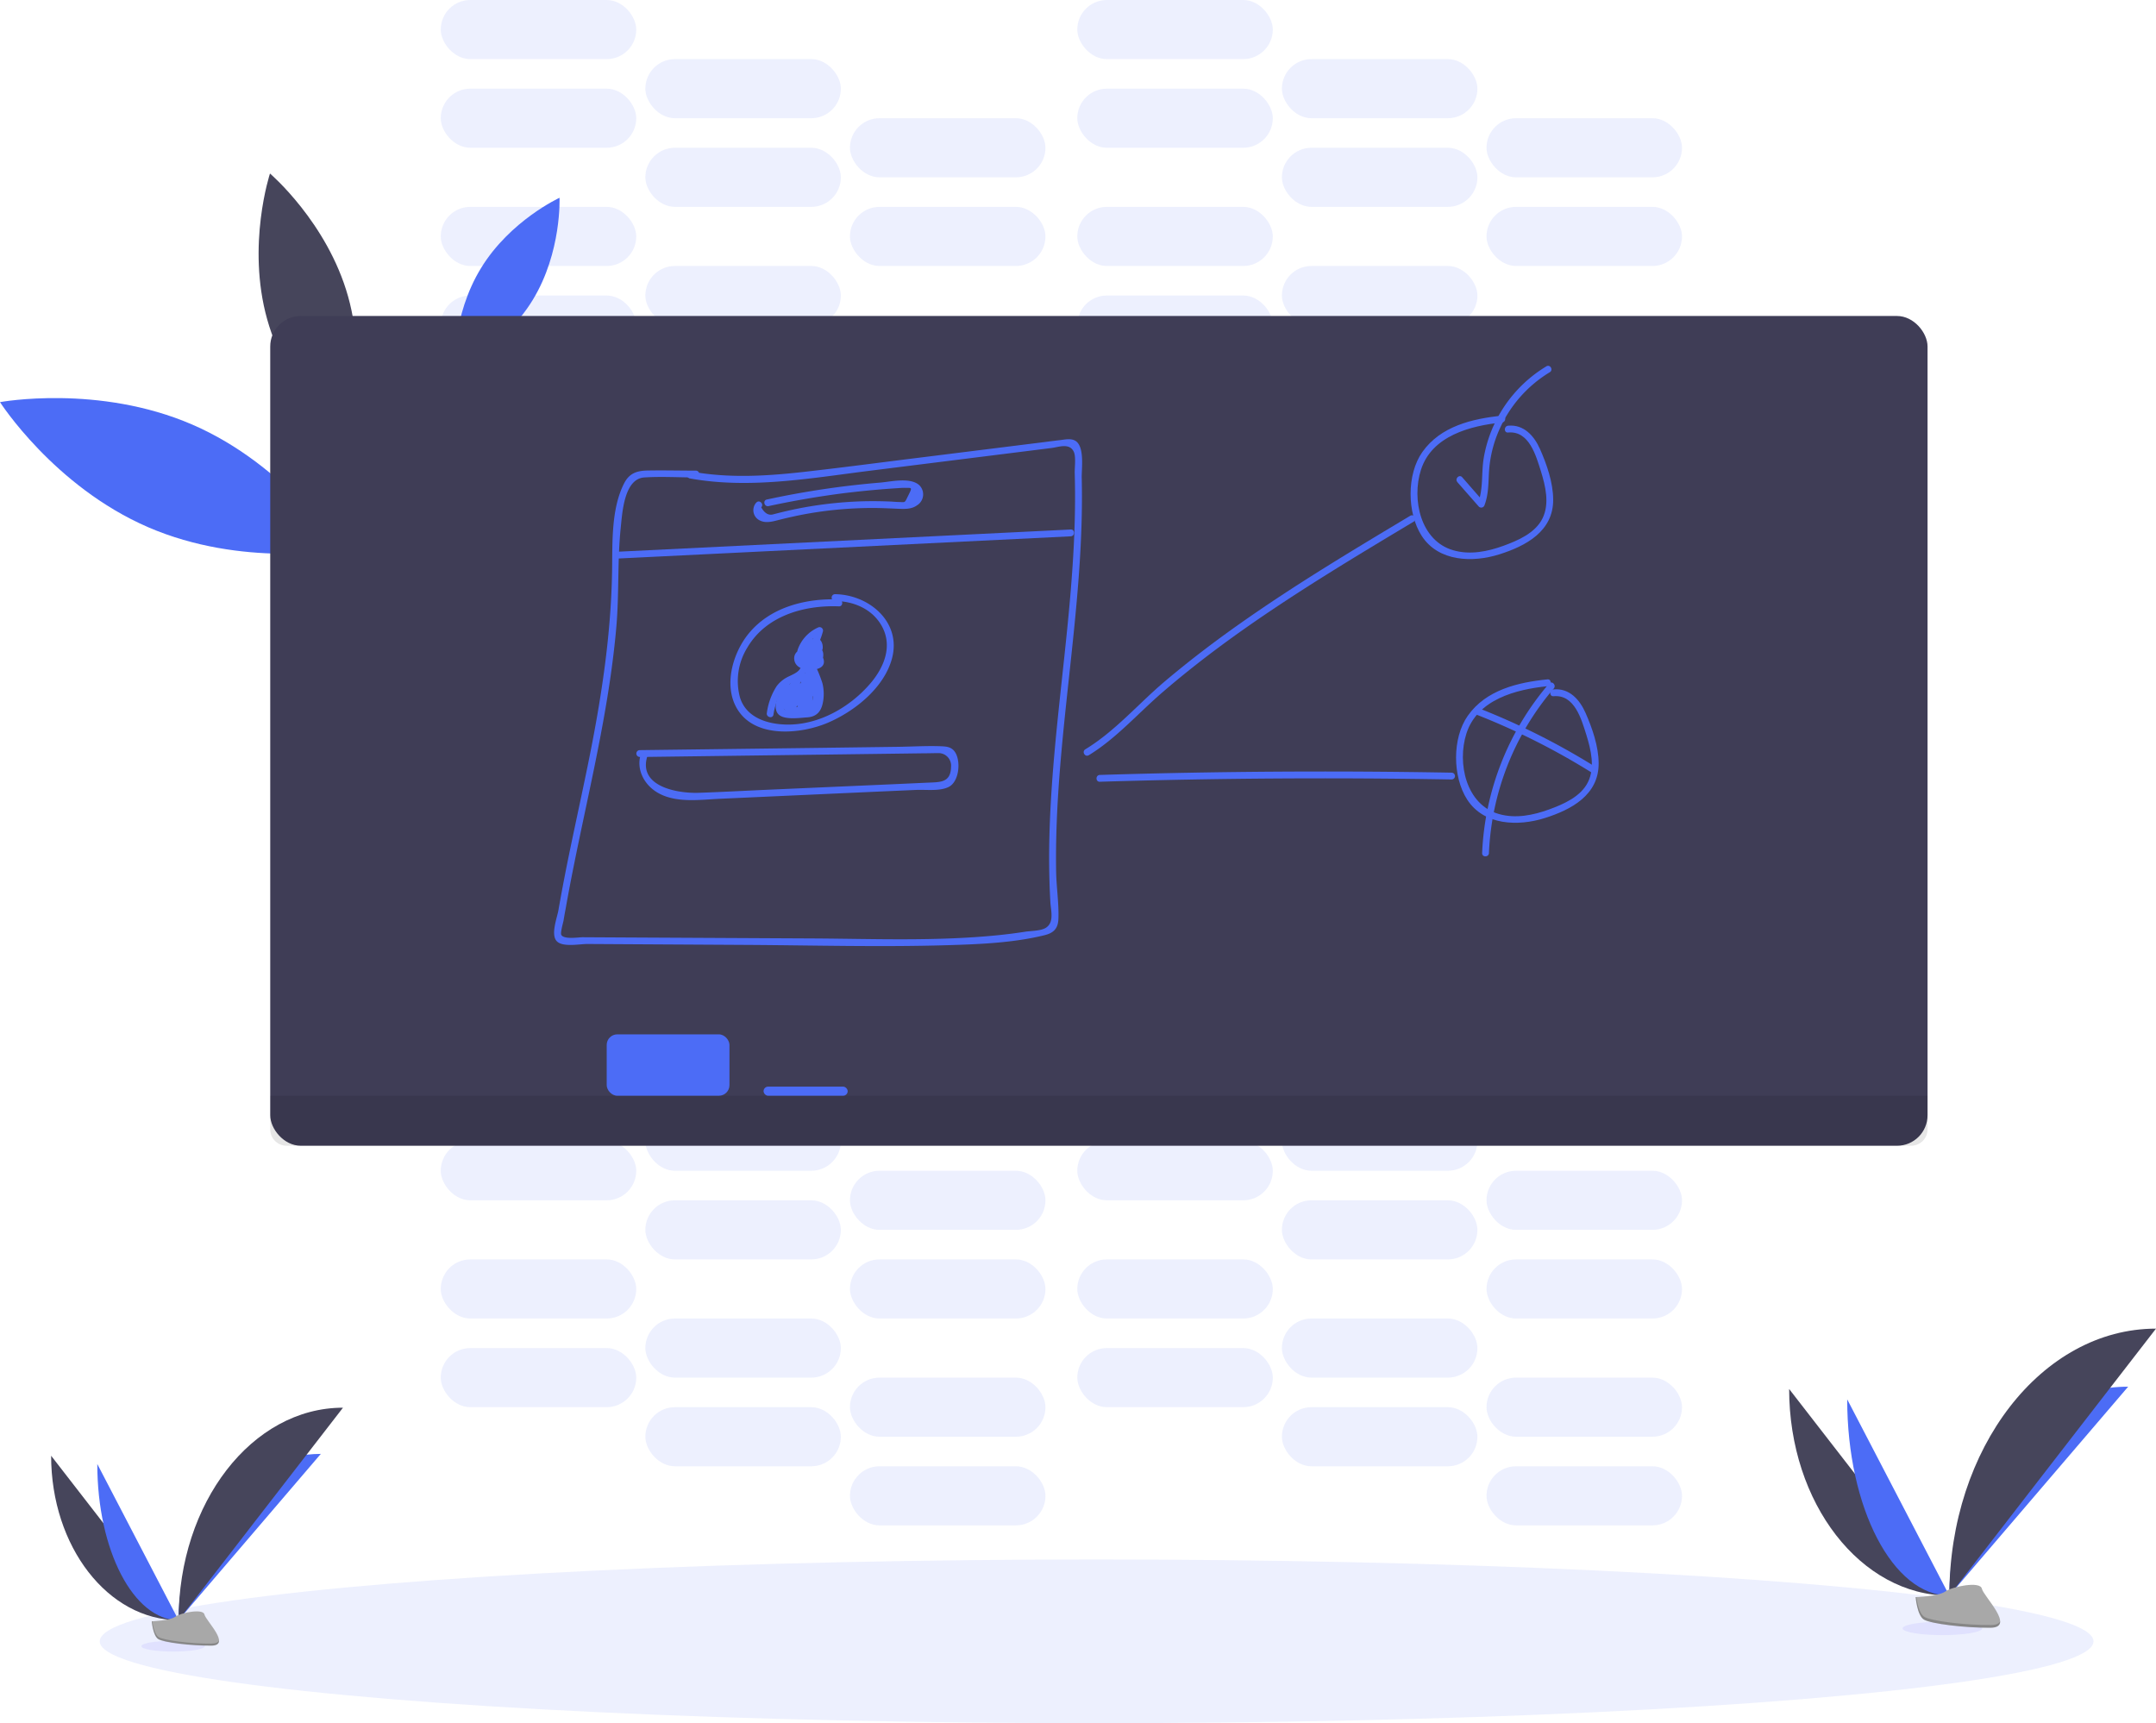 <svg xmlns="http://www.w3.org/2000/svg" width="509.391" height="407.143" viewBox="0 0 509.391 407.143">
  <g id="Groupe_194" data-name="Groupe 194" transform="translate(0 0)">
    <rect id="Rectangle_1834" data-name="Rectangle 1834" width="46.193" height="13.965" rx="6.983" transform="translate(104.133 69.827)" fill="#4c6cf6" opacity="0.1"/>
    <rect id="Rectangle_1835" data-name="Rectangle 1835" width="46.193" height="13.965" rx="6.983" transform="translate(152.475 83.792)" fill="#6c63ff" opacity="0.1"/>
    <rect id="Rectangle_1836" data-name="Rectangle 1836" width="46.193" height="13.965" rx="6.983" transform="translate(200.816 97.757)" fill="#6c63ff" opacity="0.1"/>
    <rect id="Rectangle_1837" data-name="Rectangle 1837" width="46.193" height="13.965" rx="6.983" transform="translate(104.133 48.879)" fill="#4c6cf6" opacity="0.1"/>
    <rect id="Rectangle_1838" data-name="Rectangle 1838" width="46.193" height="13.965" rx="6.983" transform="translate(152.475 62.844)" fill="#4c6cf6" opacity="0.1"/>
    <rect id="Rectangle_1839" data-name="Rectangle 1839" width="46.193" height="13.965" rx="6.983" transform="translate(200.816 76.809)" fill="#6c63ff" opacity="0.1"/>
    <rect id="Rectangle_1840" data-name="Rectangle 1840" width="46.193" height="13.965" rx="6.983" transform="translate(254.529 69.827)" fill="#4c6cf6" opacity="0.1"/>
    <rect id="Rectangle_1841" data-name="Rectangle 1841" width="46.193" height="13.965" rx="6.983" transform="translate(302.871 83.792)" fill="#6c63ff" opacity="0.1"/>
    <rect id="Rectangle_1842" data-name="Rectangle 1842" width="46.193" height="13.965" rx="6.983" transform="translate(351.212 97.757)" fill="#6c63ff" opacity="0.1"/>
    <rect id="Rectangle_1843" data-name="Rectangle 1843" width="46.193" height="13.965" rx="6.983" transform="translate(254.529 48.879)" fill="#4c6cf6" opacity="0.1"/>
    <rect id="Rectangle_1844" data-name="Rectangle 1844" width="46.193" height="13.965" rx="6.983" transform="translate(302.871 62.844)" fill="#4c6cf6" opacity="0.1"/>
    <rect id="Rectangle_1845" data-name="Rectangle 1845" width="46.193" height="13.965" rx="6.983" transform="translate(351.212 76.809)" fill="#6c63ff" opacity="0.1"/>
    <rect id="Rectangle_1846" data-name="Rectangle 1846" width="46.193" height="13.965" rx="6.983" transform="translate(104.133 20.948)" fill="#4c6cf6" opacity="0.1"/>
    <rect id="Rectangle_1847" data-name="Rectangle 1847" width="46.193" height="13.965" rx="6.983" transform="translate(152.475 34.913)" fill="#4c6cf6" opacity="0.1"/>
    <rect id="Rectangle_1848" data-name="Rectangle 1848" width="46.193" height="13.965" rx="6.983" transform="translate(200.816 48.879)" fill="#4c6cf6" opacity="0.1"/>
    <rect id="Rectangle_1849" data-name="Rectangle 1849" width="46.193" height="13.965" rx="6.983" transform="translate(104.133)" fill="#4c6cf6" opacity="0.1"/>
    <rect id="Rectangle_1850" data-name="Rectangle 1850" width="46.193" height="13.965" rx="6.983" transform="translate(152.475 13.965)" fill="#4c6cf6" opacity="0.1"/>
    <rect id="Rectangle_1851" data-name="Rectangle 1851" width="46.193" height="13.965" rx="6.983" transform="translate(200.816 27.931)" fill="#4c6cf6" opacity="0.1"/>
    <rect id="Rectangle_1852" data-name="Rectangle 1852" width="46.193" height="13.965" rx="6.983" transform="translate(254.529 20.948)" fill="#4c6cf6" opacity="0.1"/>
    <rect id="Rectangle_1853" data-name="Rectangle 1853" width="46.193" height="13.965" rx="6.983" transform="translate(302.871 34.913)" fill="#4c6cf6" opacity="0.1"/>
    <rect id="Rectangle_1854" data-name="Rectangle 1854" width="46.193" height="13.965" rx="6.983" transform="translate(351.212 48.879)" fill="#4c6cf6" opacity="0.1"/>
    <rect id="Rectangle_1855" data-name="Rectangle 1855" width="46.193" height="13.965" rx="6.983" transform="translate(254.529)" fill="#4c6cf6" opacity="0.1"/>
    <rect id="Rectangle_1856" data-name="Rectangle 1856" width="46.193" height="13.965" rx="6.983" transform="translate(302.871 13.965)" fill="#4c6cf6" opacity="0.1"/>
    <rect id="Rectangle_1857" data-name="Rectangle 1857" width="46.193" height="13.965" rx="6.983" transform="translate(351.212 27.931)" fill="#4c6cf6" opacity="0.1"/>
    <rect id="Rectangle_1858" data-name="Rectangle 1858" width="46.193" height="13.965" rx="6.983" transform="translate(104.133 318.517)" fill="#4c6cf6" opacity="0.1"/>
    <rect id="Rectangle_1859" data-name="Rectangle 1859" width="46.193" height="13.965" rx="6.983" transform="translate(152.475 332.482)" fill="#4c6cf6" opacity="0.1"/>
    <rect id="Rectangle_1860" data-name="Rectangle 1860" width="46.193" height="13.965" rx="6.983" transform="translate(200.816 346.448)" fill="#4c6cf6" opacity="0.1"/>
    <rect id="Rectangle_1861" data-name="Rectangle 1861" width="46.193" height="13.965" rx="6.983" transform="translate(104.133 297.569)" fill="#4c6cf6" opacity="0.1"/>
    <rect id="Rectangle_1862" data-name="Rectangle 1862" width="46.193" height="13.965" rx="6.983" transform="translate(152.475 311.534)" fill="#4c6cf6" opacity="0.1"/>
    <rect id="Rectangle_1863" data-name="Rectangle 1863" width="46.193" height="13.965" rx="6.983" transform="translate(200.816 325.5)" fill="#4c6cf6" opacity="0.1"/>
    <rect id="Rectangle_1864" data-name="Rectangle 1864" width="46.193" height="13.965" rx="6.983" transform="translate(254.529 318.517)" fill="#4c6cf6" opacity="0.1"/>
    <rect id="Rectangle_1865" data-name="Rectangle 1865" width="46.193" height="13.965" rx="6.983" transform="translate(302.871 332.482)" fill="#4c6cf6" opacity="0.1"/>
    <rect id="Rectangle_1866" data-name="Rectangle 1866" width="46.193" height="13.965" rx="6.983" transform="translate(351.212 346.448)" fill="#4c6cf6" opacity="0.1"/>
    <rect id="Rectangle_1867" data-name="Rectangle 1867" width="46.193" height="13.965" rx="6.983" transform="translate(254.529 297.569)" fill="#4c6cf6" opacity="0.1"/>
    <rect id="Rectangle_1868" data-name="Rectangle 1868" width="46.193" height="13.965" rx="6.983" transform="translate(302.871 311.534)" fill="#4c6cf6" opacity="0.1"/>
    <rect id="Rectangle_1869" data-name="Rectangle 1869" width="46.193" height="13.965" rx="6.983" transform="translate(351.212 325.5)" fill="#4c6cf6" opacity="0.1"/>
    <rect id="Rectangle_1870" data-name="Rectangle 1870" width="46.193" height="13.965" rx="6.983" transform="translate(104.133 269.638)" fill="#4c6cf6" opacity="0.1"/>
    <rect id="Rectangle_1871" data-name="Rectangle 1871" width="46.193" height="13.965" rx="6.983" transform="translate(152.475 283.604)" fill="#4c6cf6" opacity="0.1"/>
    <rect id="Rectangle_1872" data-name="Rectangle 1872" width="46.193" height="13.965" rx="6.983" transform="translate(200.816 297.569)" fill="#4c6cf6" opacity="0.1"/>
    <rect id="Rectangle_1873" data-name="Rectangle 1873" width="46.193" height="13.965" rx="6.983" transform="translate(104.133 248.69)" fill="#6c63ff" opacity="0.1"/>
    <rect id="Rectangle_1874" data-name="Rectangle 1874" width="46.193" height="13.965" rx="6.983" transform="translate(152.475 262.656)" fill="#4c6cf6" opacity="0.1"/>
    <rect id="Rectangle_1875" data-name="Rectangle 1875" width="46.193" height="13.965" rx="6.983" transform="translate(200.816 276.621)" fill="#4c6cf6" opacity="0.1"/>
    <rect id="Rectangle_1876" data-name="Rectangle 1876" width="46.193" height="13.965" rx="6.983" transform="translate(254.529 269.638)" fill="#4c6cf6" opacity="0.1"/>
    <rect id="Rectangle_1877" data-name="Rectangle 1877" width="46.193" height="13.965" rx="6.983" transform="translate(302.871 283.604)" fill="#4c6cf6" opacity="0.1"/>
    <rect id="Rectangle_1878" data-name="Rectangle 1878" width="46.193" height="13.965" rx="6.983" transform="translate(351.212 297.569)" fill="#4c6cf6" opacity="0.1"/>
    <rect id="Rectangle_1879" data-name="Rectangle 1879" width="46.193" height="13.965" rx="6.983" transform="translate(254.529 248.69)" fill="#6c63ff" opacity="0.1"/>
    <rect id="Rectangle_1880" data-name="Rectangle 1880" width="46.193" height="13.965" rx="6.983" transform="translate(302.871 262.656)" fill="#4c6cf6" opacity="0.1"/>
    <rect id="Rectangle_1881" data-name="Rectangle 1881" width="46.193" height="13.965" rx="6.983" transform="translate(351.212 276.621)" fill="#4c6cf6" opacity="0.1"/>
    <ellipse id="Ellipse_493" data-name="Ellipse 493" cx="235.531" cy="19.337" rx="235.531" ry="19.337" transform="translate(23.564 368.47)" fill="#4c6cf6" opacity="0.1"/>
    <path id="Tracé_1150" data-name="Tracé 1150" d="M171.288,252.387c22.21,9.625,34.972,29.542,34.972,29.542s-23.252,4.3-45.468-5.323-34.972-29.542-34.972-29.542S149.072,242.762,171.288,252.387Z" transform="translate(-125.82 -152.051)" fill="#4c6cf6"/>
    <path id="Tracé_1151" data-name="Tracé 1151" d="M331.917,174.651c6.87-11.28,18.569-16.651,18.569-16.651s.537,12.859-6.311,24.106S325.6,198.72,325.6,198.72,325.042,185.866,331.917,174.651Z" transform="translate(-218.288 -111.27)" fill="#4c6cf6"/>
    <path id="Tracé_1152" data-name="Tracé 1152" d="M241.6,181.781c4.915,17.543,18.461,29.091,18.461,29.091s5.581-16.9.666-34.451-18.466-29.091-18.466-29.091S236.683,164.233,241.6,181.781Z" transform="translate(-178.474 -106.331)" fill="#46455b"/>
    <rect id="Rectangle_1882" data-name="Rectangle 1882" width="391.567" height="196.052" rx="7.21" transform="translate(63.848 74.661)" fill="#3f3d56"/>
    <path id="Tracé_1153" data-name="Tracé 1153" d="M118.87,482H510.437v7.944a3.873,3.873,0,0,1-3.873,3.873H122.743a3.873,3.873,0,0,1-3.873-3.873Z" transform="translate(-55.022 -223.104)" opacity="0.1"/>
    <rect id="Rectangle_1883" data-name="Rectangle 1883" width="29.005" height="14.502" rx="2.5" transform="translate(143.343 244.393)" fill="#4c6cf6"/>
    <rect id="Rectangle_1884" data-name="Rectangle 1884" width="19.874" height="2.149" rx="1.074" transform="translate(180.405 256.747)" fill="#4c6cf6"/>
    <path id="Tracé_1154" data-name="Tracé 1154" d="M324.4,273.434c14.175,2.616,28.634,0,42.75-1.773l42.9-5.371c1.735-.22,4.259-1.257,5.28.865.575,1.187.188,3.76.231,5.124.113,3.76.1,7.52,0,11.28-.193,7.187-.72,14.357-1.391,21.512-1.305,14-3.153,27.931-4.077,41.987-.473,7.155-.709,14.331-.5,21.485.048,1.708.118,3.416.22,5.119.113,1.907.967,4.737-1.112,6.01-1.187.73-3.524.693-4.883.908-2.148.338-4.3.607-6.488.827-14.443,1.445-29.075.843-43.572.757l-43.776-.226-10.678-.059c-.967,0-4.453.58-5.049-.569-.252-.489.419-2.777.537-3.389q.247-1.515.537-3.024c1.246-7.063,2.718-14.083,4.2-21.1,3.185-15.04,6.446-30.154,7.756-45.516.65-7.708.22-15.485,1.015-23.177.371-3.572.811-11.543,5.565-11.86,4.028-.269,8.175,0,12.214,0a.806.806,0,0,0,0-1.611c-3.814,0-7.633-.1-11.446-.027-2.535.048-4.3.65-5.506,2.981-3.089,5.984-2.772,13.965-2.868,20.5-.231,15.636-2.632,30.939-5.758,46.231-1.574,7.7-3.271,15.367-4.834,23.07-.736,3.679-1.44,7.369-2.084,11.07-.3,1.762-1.821,5.645-.483,7.262s5.452.747,7.294.757l12.816.075,24.558.14c15.867.091,31.787.537,47.649.07,7.574-.226,15.577-.537,22.952-2.347,2.2-.537,3.255-1.547,3.341-3.889.129-3.631-.462-7.375-.537-11.022-.537-31.207,6.795-61.979,6.043-93.2-.048-2.122.752-7.471-1.568-8.755-1.042-.58-2.4-.263-3.491-.134-2.095.242-4.184.537-6.279.784l-27.206,3.395c-8.7,1.074-17.387,2.234-26.1,3.223-9.222,1.074-18.536,1.713-27.727,0-1.015-.188-1.45,1.364-.43,1.552Z" transform="translate(-161.641 -160.433)" fill="#4c6cf6"/>
    <path id="Tracé_1155" data-name="Tracé 1155" d="M319.332,310.8l107.329-5.264c1.037-.054,1.042-1.665,0-1.611l-107.329,5.264C318.3,309.241,318.3,310.852,319.332,310.8Z" transform="translate(-173.673 -178.816)" fill="#4c6cf6"/>
    <path id="Tracé_1156" data-name="Tracé 1156" d="M380.929,287.526a2.686,2.686,0,0,0,.951,4.335c1.445.661,3.142.107,4.576-.252,2.148-.537,4.3-1.015,6.5-1.407a88.708,88.708,0,0,1,14.551-1.354c2.224-.027,4.431.075,6.655.172,1.611.064,3.346.193,4.711-.806a3.041,3.041,0,0,0,.537-4.748c-2.149-1.961-6.779-.822-9.26-.618a207.655,207.655,0,0,0-26.781,4c-1.01.215-.585,1.773.43,1.552q8.739-1.885,17.612-3.029,4.361-.537,8.739-.908c1.375-.113,2.75-.215,4.125-.3.537-.032,1.106-.091,1.654-.075,1.7.038,1.9-.269.881,1.789-.908,1.821-.618,1.611-2.191,1.552-.666,0-1.332-.075-2-.107q-2.046-.086-4.093-.091-4.356,0-8.691.419c-2.449.236-4.893.569-7.316,1-1.515.269-3.019.58-4.517.924-.661.156-1.327.317-1.987.483-.317.086-.639.161-.956.242q-1.762.612-3-1.611c.72-.747-.414-1.891-1.139-1.139Z" transform="translate(-202.205 -168.82)" fill="#4c6cf6"/>
    <path id="Tracé_1157" data-name="Tracé 1157" d="M395.713,333.611c-7.772-.3-16.168,1.8-21.286,8.057-4.007,4.893-6.29,13.289-2.046,18.8,4.56,5.908,14.562,4.866,20.594,2.347,6.381-2.686,13.364-8.223,15.281-15.152,2.39-8.653-5.371-15.2-13.455-15.292a.806.806,0,0,0,0,1.611c4.609.054,9.131,2.03,11.28,6.322,2.251,4.523.312,9.271-2.686,12.891-4.8,5.763-12.311,10.109-19.96,9.985-4.592-.07-9.668-1.644-11.092-6.489a15,15,0,0,1,1.762-11.7c4.415-7.52,13.4-10.066,21.641-9.743,1.037.038,1.037-1.574,0-1.611Z" transform="translate(-197.534 -191.981)" fill="#4c6cf6"/>
    <path id="Tracé_1158" data-name="Tracé 1158" d="M400.978,352.263a2.095,2.095,0,0,0-2.815,2.148c.161,2.095,2.471,2.686,4.206,2.562,1.5-.129,3.25-.682,2.723-2.557a2.406,2.406,0,0,0-1.311-1.515,3.034,3.034,0,0,0-1.515-.188c-.2,0-2.02.666-1.246-.134l-1.268-.167a1.321,1.321,0,0,1,.387,1.074.811.811,0,0,0,1.209.693,1.074,1.074,0,0,1,1.456,1.257.811.811,0,0,0,1.472.623c.537-.967,1.187-2.89.381-3.9a1.719,1.719,0,0,0-2.218-.081,7.774,7.774,0,0,0-1.106.951c-.65.575-1.074.843-.833-.258.4-2,2.315-3.6,4.061-4.4l-1.182-.908a16.983,16.983,0,0,1-3.25,6.365l1.375.569a3.588,3.588,0,0,1,2.191-3.5h-.79l.419.688c-.156,1.015,1.4,1.45,1.552.424.2-1.327-.634-3.051-2.186-2.4a5.059,5.059,0,0,0-2.777,4.786c0,.645.913,1.144,1.38.575a18.94,18.94,0,0,0,3.658-7.085.816.816,0,0,0-1.187-.908,9.008,9.008,0,0,0-3.91,3.405c-.655,1.074-1.477,2.75-.811,3.986a1.708,1.708,0,0,0,2.337.661,6.285,6.285,0,0,0,1.348-1.074c.2-.177.419-.483.682-.537.236-.161.226-.07-.038.285a2.928,2.928,0,0,1-.467,1.568l1.472.618a2.686,2.686,0,0,0-3.819-3.078l1.214.7a2.927,2.927,0,0,0-.607-1.9.816.816,0,0,0-1.262-.166,2.107,2.107,0,0,0,.054,3.121c.768.585,1.144,0,1.987-.134,2.863-.371,1.192.918.183.961a3.808,3.808,0,0,1-1.348-.1q-1.681-.569-.21-1.466c.961.392,1.375-1.166.43-1.552Z" transform="translate(-210.517 -198.698)" fill="#4c6cf6"/>
    <path id="Tracé_1159" data-name="Tracé 1159" d="M394.1,361.526c.661,2.148-2.068,2.858-3.362,3.6a7.488,7.488,0,0,0-2.326,2.036,15.552,15.552,0,0,0-2.3,6.3c-.2,1.015,1.348,1.445,1.558.43a18.265,18.265,0,0,1,1.359-4.635c.967-1.923,2.353-2.567,4.157-3.556s3.11-2.519,2.471-4.6C395.348,360.107,393.79,360.532,394.1,361.526Z" transform="translate(-204.931 -205.017)" fill="#4c6cf6"/>
    <path id="Tracé_1160" data-name="Tracé 1160" d="M398.6,360.37a1.558,1.558,0,0,0-1.343,1.611c0,.639.424,1.047.714,1.558a12.3,12.3,0,0,1,1.558,3.389c.258,1.155.51,3.223-.091,4.3-1.112,1.993-3.121,1.611-4.834,1.611-1.611,0-2.857.537-2.8-1.708a7.144,7.144,0,0,1,1.611-3.534l-1.472-.193a28.074,28.074,0,0,1,.489,4.974c0,.747,1.144,1.16,1.5.4a31.115,31.115,0,0,0,2.046-5.661l-1.585-.215.279,4.082a.811.811,0,0,0,1.5.408,1.827,1.827,0,0,0,.4-.725c.054-.252-.44-1.955-.639-1.348l1.579.215.113-3.878-1.611.215a8.025,8.025,0,0,1,.3,3.384c-.1.9,1.407,1.1,1.611.215l1.01-5.21-1.472.188a3.561,3.561,0,0,1,.274,2.32c-.118,1.031,1.493,1.021,1.611,0a5.661,5.661,0,0,0-.494-3.131.811.811,0,0,0-1.472.193l-1.015,5.21,1.585.215a8.787,8.787,0,0,0-.36-3.808.806.806,0,0,0-1.579.209l-.113,3.878a.809.809,0,0,0,1.585.215l.086-.263a.816.816,0,0,0-.2-.784c-1.67-1.815-2.009,1.074-2.589,1.875l1.5.408L396,366.9a.811.811,0,0,0-1.585-.215,28.879,28.879,0,0,1-1.88,5.28l1.5.408a30.367,30.367,0,0,0-.537-5.4c-.14-.741-1.112-.709-1.472-.193-1.074,1.547-2.933,4.925-1.5,6.779,1.251,1.611,5.189.988,6.87.886,2.653-.15,3.615-1.832,3.9-4.335a10.613,10.613,0,0,0-.2-3.588c-.145-.634-1.611-4.652-2.052-4.571,1.021-.188.585-1.746-.43-1.558Z" transform="translate(-206.746 -204.941)" fill="#4c6cf6"/>
    <path id="Tracé_1161" data-name="Tracé 1161" d="M396.111,365.2l-4.4,5.806,1.391.811,3.223-4.662-1.472-.623-1.606,6.129a.811.811,0,0,0,1.472.623,28.308,28.308,0,0,1,2.455-3.454l-1.343-.784a8.771,8.771,0,0,1-2.025,3.722l1.348.784a7.2,7.2,0,0,1,.585-2.148c.414-.929-.9-1.751-1.391-.816a18.91,18.91,0,0,1-1.552,2.439l1.472.193.328-1.531-1.472-.193.236,1.343a.811.811,0,0,0,1.348.354,16.039,16.039,0,0,0,3.223-4.861h-1.386a7.235,7.235,0,0,1,.757,2.148c.193.967,1.477.607,1.579-.215a43.671,43.671,0,0,0,.355-5.425h-1.611v3.379c0,.876,1.434,1.133,1.585.215a6.156,6.156,0,0,1,.79-2.31h-1.413a3.582,3.582,0,0,1,.537,1.826.806.806,0,1,0,1.611,0l.2-1.074h-1.552c.156.951.747,6.306-1.354,5.677-.355-.086-.457-.064-.306.059l.478-1.021,1.123-2.379-1.5-.408c.1,1.106.2,2.686-.467,3.631a2.782,2.782,0,0,1-3.035.623,5.371,5.371,0,0,1-1.4-1.472l-1.1,1.074c.892.65,2.337,2.245,3.486,2.337.876.07,1.611-.655,2.186-1.235a9.362,9.362,0,0,0,2.627-6.891.806.806,0,0,0-1.611,0v1.837a.806.806,0,1,0,1.611,0V364.2a.806.806,0,1,0-1.611,0,19.341,19.341,0,0,1-.279,3.223l1.585.215a37.1,37.1,0,0,1-.177-3.862.806.806,0,0,0-1.579-.215c-.242,1.026-.537,2.036-.822,3.04l1.472-.193-.113-.43c-.075-1.026-1.687-1.031-1.611,0a2.949,2.949,0,0,0,.333,1.246.814.814,0,0,0,1.472-.193c.306-1.01.58-2.02.822-3.04l-1.585-.215a37.106,37.106,0,0,0,.177,3.862c.081.827,1.413,1.182,1.579.215a22.2,22.2,0,0,0,.338-3.674h-1.611v4.507h1.611v-1.837h-1.611a7.746,7.746,0,0,1-1.961,5.522,6.6,6.6,0,0,1-.677.666c-.381.365-.73.312-1.037-.166a13.424,13.424,0,0,1-2.218-1.611c-.666-.478-1.579.467-1.106,1.1,1.235,1.644,3.078,3.475,5.371,2.686,2.412-.854,2.739-4.12,2.557-6.268-.059-.714-1.128-1.2-1.5-.4-.537,1.133-1.074,2.261-1.611,3.4a3,3,0,0,0-.483,1.418c.177,1.208,1.644,1.01,2.546.94,3.5-.263,2.943-5.221,2.541-7.713-.134-.827-1.337-.7-1.552,0a4.744,4.744,0,0,0-.263,1.525h1.611a6.386,6.386,0,0,0-.757-2.637.811.811,0,0,0-1.391,0,7.831,7.831,0,0,0-.956,2.686l1.611.215v-3.379a.806.806,0,1,0-1.611,0,43.676,43.676,0,0,1-.355,5.425l1.585-.215a9.221,9.221,0,0,0-.918-2.514.811.811,0,0,0-1.391,0,14.7,14.7,0,0,1-2.97,4.533l1.348.354-.236-1.343c-.124-.714-1.133-.736-1.472-.193a3.534,3.534,0,0,0-.489,2.772c.134.763,1.1.682,1.472.193a18.85,18.85,0,0,0,1.552-2.433l-1.391-.816a9.162,9.162,0,0,0-.752,2.53c-.1.709.747,1.45,1.348.784a10.742,10.742,0,0,0,2.439-4.437c.2-.73-.811-1.423-1.348-.784a30.776,30.776,0,0,0-2.686,3.76l1.472.623,1.638-6.107a.811.811,0,0,0-1.472-.623L391.771,371c-.6.865.779,1.611,1.391.811l4.383-5.8c.623-.827-.773-1.611-1.391-.816Z" transform="translate(-207.38 -206.149)" fill="#4c6cf6"/>
    <path id="Tracé_1162" data-name="Tracé 1162" d="M526.722,354.349c6.446-3.943,11.57-9.824,17.263-14.744,6.177-5.334,12.66-10.3,19.337-15.007,12.966-9.131,26.582-17.3,40.188-25.449a.806.806,0,0,0-.811-1.391c-13.605,8.148-27.227,16.3-40.193,25.449-6.118,4.3-12.091,8.852-17.817,13.686-6.231,5.264-11.779,11.817-18.8,16.066-.886.537-.075,1.934.811,1.391Z" transform="translate(-269.465 -175.915)" fill="#4c6cf6"/>
    <path id="Tracé_1163" data-name="Tracé 1163" d="M690.871,253.846c-6.983.709-14.5,2.487-18.8,8.594-3.712,5.253-3.631,14.417-.145,19.809,3.959,6.129,12.048,6.349,18.332,4.367s12.789-5.457,12.73-12.966c-.032-4.028-1.488-8.223-3.094-11.876-1.386-3.153-3.841-5.908-7.557-5.559-1.026.1-1.037,1.708,0,1.611,4.979-.462,6.58,5.452,7.762,9.185,1.074,3.486,2.068,7.611.381,11.076s-5.753,5.232-9.228,6.5c-3.76,1.364-7.89,2.2-11.817,1.074-7.778-2.175-9.926-12.032-7.686-19.025,2.578-8.057,11.709-10.426,19.149-11.178,1.021-.1,1.031-1.713,0-1.611Z" transform="translate(-336.023 -155.632)" fill="#4c6cf6"/>
    <path id="Tracé_1164" data-name="Tracé 1164" d="M710.871,369.846c-6.983.709-14.5,2.487-18.8,8.594-3.712,5.253-3.631,14.417-.145,19.809,3.959,6.129,12.048,6.349,18.332,4.367s12.789-5.457,12.73-12.966c-.032-4.028-1.488-8.223-3.094-11.876-1.386-3.153-3.84-5.908-7.557-5.559-1.026.1-1.037,1.708,0,1.611,4.979-.462,6.58,5.452,7.761,9.185,1.074,3.486,2.068,7.611.381,11.076s-5.753,5.232-9.228,6.5c-3.76,1.364-7.89,2.2-11.817,1.074-7.778-2.175-9.926-12.032-7.686-19.025,2.578-8.057,11.709-10.426,19.149-11.178,1.021-.1,1.031-1.713,0-1.611Z" transform="translate(-345.28 -209.325)" fill="#4c6cf6"/>
    <path id="Tracé_1165" data-name="Tracé 1165" d="M689.682,259.385l5.087,5.8a.811.811,0,0,0,1.343-.36c1.074-2.825.87-5.753,1.123-8.723a28.721,28.721,0,0,1,2.283-8.9,30.041,30.041,0,0,1,12.021-13.777c.886-.537.075-1.934-.811-1.391a31.54,31.54,0,0,0-12.155,13.353,30.87,30.87,0,0,0-2.686,8.524c-.537,3.486-.048,7.138-1.337,10.485l1.348-.36-5.06-5.79c-.688-.779-1.821.365-1.139,1.139Z" transform="translate(-345.367 -145.481)" fill="#4c6cf6"/>
    <path id="Tracé_1166" data-name="Tracé 1166" d="M531.928,412.8q41.558-1.268,83.137-.537a.806.806,0,0,0,0-1.611q-41.568-.741-83.137.537C530.892,411.225,530.886,412.836,531.928,412.8Z" transform="translate(-272.076 -228.091)" fill="#4c6cf6"/>
    <path id="Tracé_1167" data-name="Tracé 1167" d="M697.717,383.921A166.463,166.463,0,0,1,724.934,397.6c.881.537,1.692-.843.811-1.391a168.245,168.245,0,0,0-27.576-13.836c-.961-.381-1.38,1.176-.424,1.552Z" transform="translate(-348.938 -215.096)" fill="#4c6cf6"/>
    <path id="Tracé_1168" data-name="Tracé 1168" d="M716.566,371.491a65.8,65.8,0,0,0-15.8,40.032c-.043,1.037,1.568,1.037,1.611,0A63.993,63.993,0,0,1,717.7,372.629c.671-.784-.462-1.928-1.139-1.139Z" transform="translate(-350.588 -209.965)" fill="#4c6cf6"/>
    <path id="Tracé_1169" data-name="Tracé 1169" d="M329.542,401.772l60.035-.784,6.9-.091c1.241,0,2.482-.043,3.722-.048a2.96,2.96,0,0,1,2.89,3.223c-.081,3.76-2.444,3.626-5.538,3.76l-7.461.338-30.38,1.337c-5.441.242-10.888.537-16.329.725-4.909.15-14.245-1.45-12.064-8.594.3-.994-1.252-1.418-1.558-.43-1.074,3.513.827,7.079,3.889,8.922,4.345,2.61,10.071,1.724,14.868,1.509l37.3-1.692,9.056-.4c2.32-.107,5.549.365,7.681-.714,2.5-1.262,2.943-6.274,1.364-8.385-.811-1.074-1.95-1.171-3.223-1.219-3.341-.129-6.741.091-10.087.134l-18.6.247-42.492.537a.806.806,0,0,0,0,1.611Z" transform="translate(-178.388 -222.908)" fill="#4c6cf6"/>
    <path id="Tracé_1191" data-name="Tracé 1191" d="M912.81,682c0,26.985,16.93,48.825,37.851,48.825" transform="translate(-490.095 -353.815)" fill="#46455b"/>
    <path id="Tracé_1192" data-name="Tracé 1192" d="M983.28,730.363c0-27.292,18.9-49.373,42.245-49.373" transform="translate(-522.714 -353.347)" fill="#4c6cf6"/>
    <path id="Tracé_1193" data-name="Tracé 1193" d="M938.35,686.56c0,25.637,10.8,46.381,24.133,46.381" transform="translate(-501.917 -355.925)" fill="#4c6cf6"/>
    <path id="Tracé_1194" data-name="Tracé 1194" d="M983.28,718.541c0-34.87,21.84-63.091,48.825-63.091" transform="translate(-522.714 -341.525)" fill="#46455b"/>
    <ellipse id="Ellipse_495" data-name="Ellipse 495" cx="9.41" cy="1.59" rx="9.41" ry="1.59" transform="translate(449.517 383.161)" fill="#6c63ff" opacity="0.1"/>
    <path id="Tracé_1195" data-name="Tracé 1195" d="M968.46,771.051s5.371-.167,6.983-1.316,8.256-2.53,8.658-.682,8.057,9.19,2,9.239-14.083-.945-15.695-1.928S968.46,771.051,968.46,771.051Z" transform="translate(-515.854 -393.691)" fill="#a8a8a8"/>
    <path id="Tracé_1196" data-name="Tracé 1196" d="M986.218,780.141c-6.059.048-14.078-.945-15.695-1.928-1.23-.747-1.719-3.438-1.885-4.673h-.177s.338,4.329,1.955,5.312,9.636,1.977,15.695,1.928c1.751,0,2.353-.639,2.32-1.558C988.189,779.781,987.55,780.131,986.218,780.141Z" transform="translate(-515.854 -396.186)" opacity="0.2"/>
    <path id="Tracé_1197" data-name="Tracé 1197" d="M148.31,711.36c0,21.485,13.466,38.845,30.111,38.845" transform="translate(-136.23 -367.404)" fill="#46455b"/>
    <path id="Tracé_1198" data-name="Tracé 1198" d="M204.37,749.83c0-21.711,15.04-39.28,33.608-39.28" transform="translate(-162.179 -367.03)" fill="#4c6cf6"/>
    <path id="Tracé_1199" data-name="Tracé 1199" d="M168.62,715c0,20.411,8.594,36.9,19.2,36.9" transform="translate(-145.631 -369.089)" fill="#4c6cf6"/>
    <path id="Tracé_1200" data-name="Tracé 1200" d="M204.37,740.425c0-27.743,17.376-50.195,38.845-50.195" transform="translate(-162.179 -357.624)" fill="#46455b"/>
    <ellipse id="Ellipse_496" data-name="Ellipse 496" cx="7.488" cy="1.268" rx="7.488" ry="1.268" transform="translate(33.399 387.689)" fill="#6c63ff" opacity="0.1"/>
    <path id="Tracé_1201" data-name="Tracé 1201" d="M192.58,782.173s4.27-.134,5.554-1.074,6.574-2.014,6.891-.537,6.419,7.31,1.611,7.348-11.2-.752-12.488-1.531S192.58,782.173,192.58,782.173Z" transform="translate(-156.721 -399.099)" fill="#a8a8a8"/>
    <path id="Tracé_1202" data-name="Tracé 1202" d="M206.706,789.473c-4.834.038-11.2-.752-12.488-1.536-.978-.591-1.364-2.734-1.5-3.717h-.14s.269,3.443,1.552,4.227,7.67,1.568,12.488,1.531c1.391,0,1.875-.5,1.848-1.241C208.275,789.167,207.743,789.441,206.706,789.473Z" transform="translate(-156.721 -401.129)" opacity="0.2"/>
  </g>
</svg>
